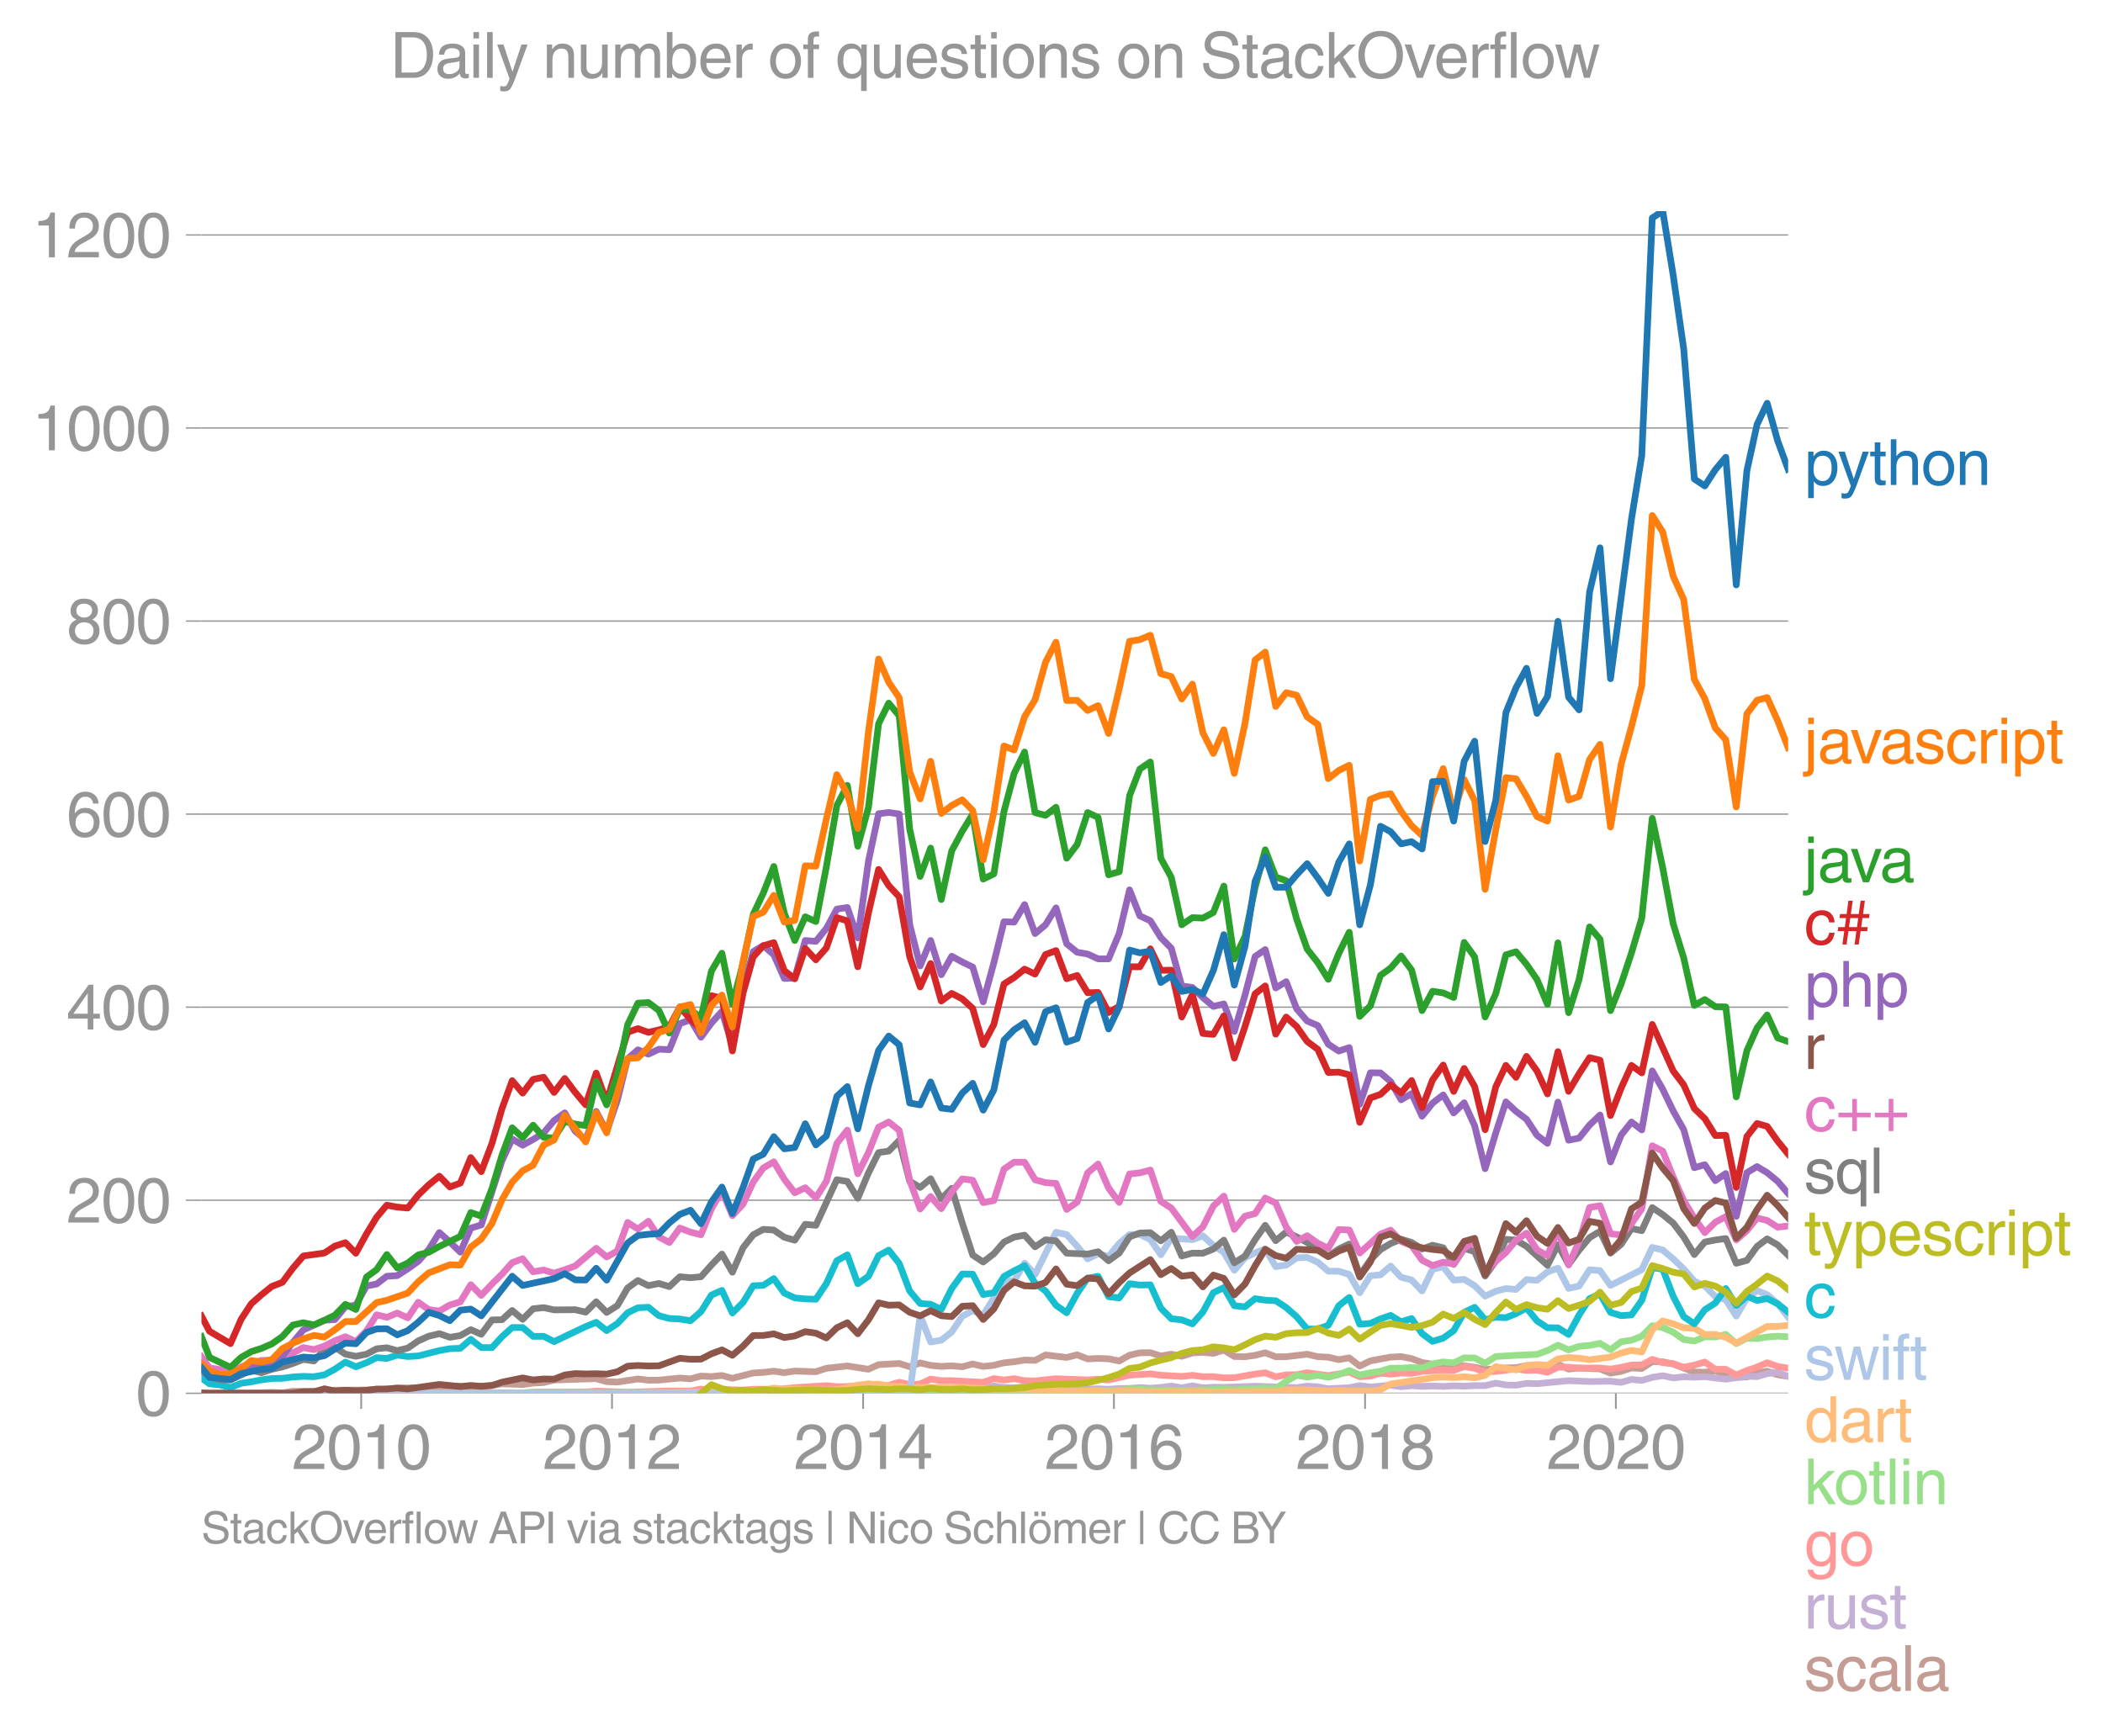 <svg height="520.945" viewBox="0 0 473.327 390.709" width="631.103" xmlns="http://www.w3.org/2000/svg" xmlns:xlink="http://www.w3.org/1999/xlink"><defs><style>*{stroke-linecap:butt;stroke-linejoin:round}</style></defs><g id="figure_1"><path d="M0 390.709h473.327V0H0z" style="fill:none" id="patch_1"/><g id="axes_1"><path d="M45.341 313.628h357.12V47.516H45.341z" style="fill:none" id="patch_2"/><path clip-path="url(#pf9038e6614)" d="m45.341 313.574 13.492-.065 2.36-.076 2.358.111 2.358-.372 2.359.043 2.397-.091 2.358.048 2.36-.245 7.112-.035 2.281-.156 2.28.086 2.36-.374 4.717-.073 2.358-.043 2.397.105 2.358-.438 4.717.101 2.358-.049 2.398-.182 2.28-.36 4.64.156 2.358-.329 2.359-.12 2.358-.567 9.472-.316 2.359.68 2.397.099 4.638-.708 2.36.291 2.358-.025 4.717-.47 2.397.19 2.358-.637 2.36.118 2.357-.248 2.358.634 4.678-1.2 2.28-.118 2.36-.286 2.358.342 2.358-.364 4.756.154 2.358-.777 4.717-.529 4.755.745 2.281-1.037 4.64-.265 2.358.728 2.359-.852 2.358.557 2.397.231 2.358-.136 2.36.22 2.357-.633 2.359.563 2.397-.266 2.28-.558 2.28-.24 2.36-.382 2.358.08 2.359-1.225 4.755.566 2.359-.594 2.36.923 2.356-.112 2.359.084 2.397.484 2.32-1.303 2.318-.533 2.36-.029 2.358.743 2.358-.395 2.359.459 2.397-.75 2.358-.144 2.36.235 2.357-.727 2.358 1.442 2.397.056 2.281-.33 2.28-.575 2.36.906 2.358-.015 4.717-.561 2.397.56 2.358.11 2.36.55 2.357-.398 2.358 1.834 2.398-1.156 4.56-.848 2.36-.12 2.358.456 2.359.877 2.358.378 2.397.575 4.719-.204 2.356.323 2.359.483 2.397-.077 2.28-.265 2.28-.036 2.36-.481 2.359.032 2.358.214 2.358-.55 2.397 1.093 2.359-.232 4.716.196 2.359.947 2.397-.4 2.32-.773 2.318.122 2.36-1.533 2.358.033 2.358.496 4.756 1.81 2.358.044 2.36-.352 2.357.946 2.358.554 2.397-.091 2.281-.93 2.28-.353 2.36.769 2.358.394h0" style="fill:none;stroke:#c49c94;stroke-linecap:square;stroke-width:1.5" id="line2d_1"/><g id="matplotlib.axis_1"><g id="xtick_1"><g id="line2d_2"><defs><path d="M0 0v3.5" id="m72b435e4c4" style="stroke:#969696;stroke-width:.4"/></defs><use style="fill:#969696;stroke:#969696;stroke-width:.4" x="81.297" xlink:href="#m72b435e4c4" y="313.628"/></g><g style="fill:#969696" transform="matrix(.14 0 0 -.14 65.726 330.678)" id="text_1"><defs><path d="M281 2888q0 793 409 1202 410 410 1148 410 618 0 1012-375t394-969q0-462-227-780-226-317-667-557l-775-425q-684-375-775-863h2444V0H166q25 634 275 1056t781 728l806 469q322 185 469 383t147 545q0 344-241 578-240 235-650 235-453 0-678-299-225-298-231-807H281z" id="HelveticaWorld-Regular-32" transform="scale(.016)"/><path d="M2719 2188q0 903-239 1354-239 452-702 452-453 0-697-452-243-451-243-1354 0-875 240-1340 241-464 700-464 463 0 702 448 239 449 239 1356zm603 0q0-1107-400-1709-400-601-1144-601-772 0-1156 623-384 624-384 1687 0 1090 393 1701 394 611 1147 611 744 0 1144-608t400-1704z" id="HelveticaWorld-Regular-30" transform="scale(.016)"/><path d="M2297 0h-600v3194H647v447q550 18 818 176 269 158 391 683h441V0z" id="HelveticaWorld-Regular-31" transform="scale(.016)"/></defs><use xlink:href="#HelveticaWorld-Regular-32"/><use x="55.615" xlink:href="#HelveticaWorld-Regular-30"/><use x="111.23" xlink:href="#HelveticaWorld-Regular-31"/><use x="166.846" xlink:href="#HelveticaWorld-Regular-30"/></g></g><g id="xtick_2"><use style="fill:#969696;stroke:#969696;stroke-width:.4" x="137.743" xlink:href="#m72b435e4c4" y="313.628" id="line2d_3"/><g style="fill:#969696" transform="matrix(.14 0 0 -.14 122.173 330.678)" id="text_2"><use xlink:href="#HelveticaWorld-Regular-32"/><use x="55.615" xlink:href="#HelveticaWorld-Regular-30"/><use x="111.23" xlink:href="#HelveticaWorld-Regular-31"/><use x="166.846" xlink:href="#HelveticaWorld-Regular-32"/></g></g><g id="xtick_3"><use style="fill:#969696;stroke:#969696;stroke-width:.4" x="194.267" xlink:href="#m72b435e4c4" y="313.628" id="line2d_4"/><g style="fill:#969696" transform="matrix(.14 0 0 -.14 178.696 330.678)" id="text_3"><defs><path d="M678 1581h1447v2041h-12L678 1581zm2010-487V0h-563v1094H159v550l2063 2856h466V1581h659v-487h-659z" id="HelveticaWorld-Regular-34" transform="scale(.016)"/></defs><use xlink:href="#HelveticaWorld-Regular-32"/><use x="55.615" xlink:href="#HelveticaWorld-Regular-30"/><use x="111.23" xlink:href="#HelveticaWorld-Regular-31"/><use x="166.846" xlink:href="#HelveticaWorld-Regular-34"/></g></g><g id="xtick_4"><use style="fill:#969696;stroke:#969696;stroke-width:.4" x="250.713" xlink:href="#m72b435e4c4" y="313.628" id="line2d_5"/><g style="fill:#969696" transform="matrix(.14 0 0 -.14 235.143 330.678)" id="text_4"><defs><path d="M903 1381q0-440 262-719 263-278 685-278 403 0 642 284 239 285 239 748 0 403-236 675t-670 272q-422 0-672-266t-250-716zm1766 1922q-63 344-255 517-192 174-520 174-519 0-791-507-272-506-278-1159l13-12q359 553 1068 553 566 0 988-375t422-1053q0-672-400-1118-400-445-1078-445-782 0-1188 556-406 557-406 1660 0 1062 415 1734 416 672 1247 672 538 0 910-321 372-320 403-876h-550z" id="HelveticaWorld-Regular-36" transform="scale(.016)"/></defs><use xlink:href="#HelveticaWorld-Regular-32"/><use x="55.615" xlink:href="#HelveticaWorld-Regular-30"/><use x="111.23" xlink:href="#HelveticaWorld-Regular-31"/><use x="166.846" xlink:href="#HelveticaWorld-Regular-36"/></g></g><g id="xtick_5"><use style="fill:#969696;stroke:#969696;stroke-width:.4" x="307.237" xlink:href="#m72b435e4c4" y="313.628" id="line2d_6"/><g style="fill:#969696" transform="matrix(.14 0 0 -.14 291.666 330.678)" id="text_5"><defs><path d="M1766 2597q347 0 573 198 227 199 227 527 0 294-218 483-217 189-620 189-359 0-555-199-195-198-195-504 0-328 244-511t544-183zm6-484q-434 0-681-241t-247-591q0-403 250-650t712-247q410 0 655 247t245 657q0 350-245 587-245 238-689 238zm1378 1228q0-678-578-947 397-178 567-471 170-292 170-623 0-641-413-1032-412-390-1112-390-612 0-1076 336T244 1306q0 763 762 1082-609 243-609 875 0 531 361 884t1001 353q641 0 1016-333t375-826z" id="HelveticaWorld-Regular-38" transform="scale(.016)"/></defs><use xlink:href="#HelveticaWorld-Regular-32"/><use x="55.615" xlink:href="#HelveticaWorld-Regular-30"/><use x="111.23" xlink:href="#HelveticaWorld-Regular-31"/><use x="166.846" xlink:href="#HelveticaWorld-Regular-38"/></g></g><g id="xtick_6"><use style="fill:#969696;stroke:#969696;stroke-width:.4" x="363.683" xlink:href="#m72b435e4c4" y="313.628" id="line2d_7"/><g style="fill:#969696" transform="matrix(.14 0 0 -.14 348.113 330.678)" id="text_6"><use xlink:href="#HelveticaWorld-Regular-32"/><use x="55.615" xlink:href="#HelveticaWorld-Regular-30"/><use x="111.23" xlink:href="#HelveticaWorld-Regular-32"/><use x="166.846" xlink:href="#HelveticaWorld-Regular-30"/></g></g></g><g id="matplotlib.axis_2"><g id="ytick_1"><path clip-path="url(#pf9038e6614)" d="M45.341 313.628h357.12" style="fill:none;stroke:#969696;stroke-linecap:square;stroke-width:.3" id="line2d_8"/><g id="line2d_9"><defs><path d="M0 0h-3.5" id="m6b0ed8ba87" style="stroke:#969696;stroke-width:.3"/></defs><use style="fill:#969696;stroke:#969696;stroke-width:.3" x="45.341" xlink:href="#m6b0ed8ba87" y="313.628"/></g><use xlink:href="#HelveticaWorld-Regular-30" style="fill:#969696" transform="matrix(.14 0 0 -.14 30.556 318.653)" id="text_7"/></g><g id="ytick_2"><path clip-path="url(#pf9038e6614)" d="M45.341 270.172h357.12" style="fill:none;stroke:#969696;stroke-linecap:square;stroke-width:.3" id="line2d_10"/><use style="fill:#969696;stroke:#969696;stroke-width:.3" x="45.341" xlink:href="#m6b0ed8ba87" y="270.172" id="line2d_11"/><g style="fill:#969696" transform="matrix(.14 0 0 -.14 14.985 275.197)" id="text_8"><use xlink:href="#HelveticaWorld-Regular-32"/><use x="55.615" xlink:href="#HelveticaWorld-Regular-30"/><use x="111.23" xlink:href="#HelveticaWorld-Regular-30"/></g></g><g id="ytick_3"><path clip-path="url(#pf9038e6614)" d="M45.341 226.716h357.12" style="fill:none;stroke:#969696;stroke-linecap:square;stroke-width:.3" id="line2d_12"/><use style="fill:#969696;stroke:#969696;stroke-width:.3" x="45.341" xlink:href="#m6b0ed8ba87" y="226.716" id="line2d_13"/><g style="fill:#969696" transform="matrix(.14 0 0 -.14 14.985 231.74)" id="text_9"><use xlink:href="#HelveticaWorld-Regular-34"/><use x="55.615" xlink:href="#HelveticaWorld-Regular-30"/><use x="111.23" xlink:href="#HelveticaWorld-Regular-30"/></g></g><g id="ytick_4"><path clip-path="url(#pf9038e6614)" d="M45.341 183.26h357.12" style="fill:none;stroke:#969696;stroke-linecap:square;stroke-width:.3" id="line2d_14"/><use style="fill:#969696;stroke:#969696;stroke-width:.3" x="45.341" xlink:href="#m6b0ed8ba87" y="183.26" id="line2d_15"/><g style="fill:#969696" transform="matrix(.14 0 0 -.14 14.985 188.285)" id="text_10"><use xlink:href="#HelveticaWorld-Regular-36"/><use x="55.615" xlink:href="#HelveticaWorld-Regular-30"/><use x="111.23" xlink:href="#HelveticaWorld-Regular-30"/></g></g><g id="ytick_5"><path clip-path="url(#pf9038e6614)" d="M45.341 139.804h357.12" style="fill:none;stroke:#969696;stroke-linecap:square;stroke-width:.3" id="line2d_16"/><use style="fill:#969696;stroke:#969696;stroke-width:.3" x="45.341" xlink:href="#m6b0ed8ba87" y="139.804" id="line2d_17"/><g style="fill:#969696" transform="matrix(.14 0 0 -.14 14.985 144.829)" id="text_11"><use xlink:href="#HelveticaWorld-Regular-38"/><use x="55.615" xlink:href="#HelveticaWorld-Regular-30"/><use x="111.23" xlink:href="#HelveticaWorld-Regular-30"/></g></g><g id="ytick_6"><path clip-path="url(#pf9038e6614)" d="M45.341 96.348h357.12" style="fill:none;stroke:#969696;stroke-linecap:square;stroke-width:.3" id="line2d_18"/><use style="fill:#969696;stroke:#969696;stroke-width:.3" x="45.341" xlink:href="#m6b0ed8ba87" y="96.348" id="line2d_19"/><g style="fill:#969696" transform="matrix(.14 0 0 -.14 7.2 101.373)" id="text_12"><use xlink:href="#HelveticaWorld-Regular-31"/><use x="55.615" xlink:href="#HelveticaWorld-Regular-30"/><use x="111.23" xlink:href="#HelveticaWorld-Regular-30"/><use x="166.846" xlink:href="#HelveticaWorld-Regular-30"/></g></g><g id="ytick_7"><path clip-path="url(#pf9038e6614)" d="M45.341 52.892h357.12" style="fill:none;stroke:#969696;stroke-linecap:square;stroke-width:.3" id="line2d_20"/><use style="fill:#969696;stroke:#969696;stroke-width:.3" x="45.341" xlink:href="#m6b0ed8ba87" y="52.892" id="line2d_21"/><g style="fill:#969696" transform="matrix(.14 0 0 -.14 7.2 57.917)" id="text_13"><use xlink:href="#HelveticaWorld-Regular-31"/><use x="55.615" xlink:href="#HelveticaWorld-Regular-32"/><use x="111.23" xlink:href="#HelveticaWorld-Regular-30"/><use x="166.846" xlink:href="#HelveticaWorld-Regular-30"/></g></g></g><path clip-path="url(#pf9038e6614)" d="M94.133 313.628h35.337l44.693-.087 2.358-.06 4.717.063 11.83-.007 2.397-.19 4.56.078 4.72-.112 2.358-.047 4.755-.549 2.358.238 2.36-.574 2.357.11 2.359-.047 2.397-.449 2.28.306 2.28.108 4.718-.54 2.359.05 4.755.399 4.719.378 2.356-.067 2.359.088 2.397-.154 2.32-.036 2.318-.188 2.36.152 2.358-.173 2.358-.312 2.359.396 2.397-.449 2.358.451 2.36-.143 2.357.035 7.036-.25 9.357.308 2.358-.33 2.397.153 2.358.43 4.717-.232 2.358-.471 2.398.315 4.56-.413 2.36.352 2.358-.233 2.359.146 2.358-.076 2.397.091 2.359-.138 2.36.09 2.356-.134 2.359.007 2.397-.568 2.28.415 2.28.055 2.36-.423 2.359.086 7.113-.686 4.719.203 4.715-.077 2.397.266 2.32-.67 2.318.236 2.36-.705 2.358-.368 2.358.498 2.359-.246 2.397.092 2.358-.113 4.717.564 4.755-.69 2.281.108 2.28-.682 2.36-.278 2.358.887h0" style="fill:none;stroke:#c5b0d5;stroke-linecap:square;stroke-width:1.5" id="line2d_22"/><path clip-path="url(#pf9038e6614)" d="m75.383 313.628 2.357-.478 2.358.401 6.958.021 21.265-.07 9.318.076 2.358-.21 11.833-.02 2.356-.198 7.075.246 9.395-.29 4.756.018 2.358-.445 2.36.234 4.715-.077 2.397.084 2.281-.2 4.64-.004 2.358-.097 2.358-.265 7.114-.442 2.36.23 2.357-.035 2.358-.16 2.397-.442 2.281.525 2.28-.19 2.36-.689 2.358.515 2.359-.124 2.358-1.096 2.397.344h2.358l7.076.378 2.397-.841 2.28.321 2.28-.307 2.36.455 2.358.057 4.717-.505 4.756.188 2.36.085 2.356-.158 2.359.18 4.717-1.083 4.678-.3 2.358.296 4.717.294 2.397-.259 2.358.307 2.36-.006 2.357.267 2.358-.028 4.678-.825 2.28-.29 2.36.904 2.358-.434 2.359-.037 2.358-.44 4.755.65 4.717-.79 2.358 1.03 2.398-.119 2.28-.691 2.28.243 2.36-.26 2.358.077 2.359-.446 4.755-.31 2.359.115 2.36-.886 2.356.4 2.359.84 2.397-.154 4.56-.568 2.36.346 2.359-.051 2.358.471 2.358-1.137 2.397-.014 2.359.21 4.716-.022 2.359.253 2.397-.406 2.32-.515 2.318-.039 2.36-1.242 2.358.765 2.358.199 2.359.818 2.397-.484 2.358-.682 2.36 1.628 2.357.002 2.358 1.281 2.397-1.016 2.281-.767 2.28-.979 2.36.836 2.358.384h0" style="fill:none;stroke:#ff9896;stroke-linecap:square;stroke-width:1.5" id="line2d_23"/><g style="fill:#1f77b4" transform="matrix(.14 0 0 -.14 406.032 109.17)" id="text_14"><defs><path d="M959 1516q0-538 262-832 263-293 654-293 428 0 665 348 238 349 238 945 0 654-228 954t-687 300q-447 0-676-352-228-352-228-1070zM422 3347h531v-472h13q359 569 1000 569 647 0 1020-471 373-470 373-1201 0-819-381-1344T1888-97q-582 0-891 450h-13v-1678H422v4672z" id="HelveticaWorld-Regular-70" transform="scale(.016)"/><path d="M2497 3347h612L1913 63q-32-88-63-166-272-725-469-995-197-271-637-271-231 0-378 50v513q159-57 350-57 206 0 301 130 96 130 283 636L56 3347h635l897-2725h12l897 2725z" id="HelveticaWorld-Regular-79" transform="scale(.016)"/><path d="M1100 2881V703q0-128 70-195 71-67 252-67h216V0q-307-44-422-44-353 0-516 169-162 169-162 547v2209H84v466h454v934h562v-934h538v-466h-538z" id="HelveticaWorld-Regular-74" transform="scale(.016)"/><path d="M3150 0h-566v2188q0 403-156 576-156 174-509 174-435 0-685-282-250-281-250-831V0H422v4594h562V2900h13q384 544 981 544 550 0 861-288 311-287 311-878V0z" id="HelveticaWorld-Regular-68" transform="scale(.016)"/><path d="M813 1678q0-559 253-920t718-361q482 0 732 378t250 903q0 531-250 901-250 371-732 371-446 0-709-349-262-348-262-923zm-575 0q0 747 415 1256 416 510 1131 510 732 0 1144-516 413-515 413-1250 0-737-410-1256Q2522-97 1784-97q-709 0-1128 503-418 503-418 1272z" id="HelveticaWorld-Regular-6f" transform="scale(.016)"/><path d="M3150 0h-566v2059q0 475-166 677-165 202-549 202-378 0-632-288-253-287-253-825V0H422v3347h531v-472h13q397 569 1012 569 569 0 870-302 302-301 302-864V0z" id="HelveticaWorld-Regular-6e" transform="scale(.016)"/></defs><use xlink:href="#HelveticaWorld-Regular-70"/><use x="54.494" xlink:href="#HelveticaWorld-Regular-79"/><use x="105.104" xlink:href="#HelveticaWorld-Regular-74"/><use x="132.789" xlink:href="#HelveticaWorld-Regular-68"/><use x="187.965" xlink:href="#HelveticaWorld-Regular-6f"/><use x="243.873" xlink:href="#HelveticaWorld-Regular-6e"/></g><g style="fill:#ff7f0e" transform="matrix(.14 0 0 -.14 406.032 171.837)" id="text_15"><defs><path d="M984 3956H422v638h562v-638zm0-4450q0-478-227-664-226-186-629-186-115 0-237 19v487H38q237 0 310 71 74 70 74 339v3775h562V-494z" id="HelveticaWorld-Regular-6a" transform="scale(.016)"/><path d="M2456 1709q-62-65-245-106-183-40-683-106-369-44-542-182-173-137-173-362 0-275 146-428 147-153 469-153 403 0 715 229 313 230 313 558v550zM397 2328q19 566 367 841 349 275 1014 275 531 0 890-241 360-240 360-694V581q0-197 178-197 72 0 185 25V0q-153-63-319-63-288 0-429 123-140 124-146 387Q2016-97 1288-97q-475 0-763 269-287 269-287 700 0 441 250 712 250 272 728 329l993 121q269 41 269 397 0 263-195 403-195 141-592 141-353 0-543-156-189-156-226-491H397z" id="HelveticaWorld-Regular-61" transform="scale(.016)"/><path d="M2522 3347h616L1863 0h-604L38 3347h653l872-2725h12l947 2725z" id="HelveticaWorld-Regular-76" transform="scale(.016)"/><path d="M2309 2394q-12 300-214 431-201 131-579 131-275 0-471-122-195-121-195-350 0-181 115-267 116-86 501-183l556-140q506-128 723-327 218-198 218-554 0-494-361-802T1638-97Q934-97 573 195q-360 293-367 880h544q13-347 230-516 217-168 651-168 353 0 561 140 208 141 208 391 0 178-135 284-134 107-531 197l-653 160q-397 100-586 298t-189 514q0 494 353 781 354 288 922 288 607 0 930-296 323-295 342-754h-544z" id="HelveticaWorld-Regular-73" transform="scale(.016)"/><path d="M2534 2222q-121 716-793 716-416 0-669-333t-253-927q0-647 234-967 235-320 681-320 300 0 519 220t281 573h544q-84-621-439-951T1722-97q-659 0-1081 451-422 452-422 1227 0 850 422 1356 422 507 1184 507 556 0 886-333t367-889h-544z" id="HelveticaWorld-Regular-63" transform="scale(.016)"/><path d="M984 0H422v3347h531v-556h13q365 653 940 653 91 0 147-19v-584h-209q-378 0-619-257-241-256-241-637V0z" id="HelveticaWorld-Regular-72" transform="scale(.016)"/><path d="M422 3956v638h562v-638H422zM984 0H422v3347h562V0z" id="HelveticaWorld-Regular-69" transform="scale(.016)"/></defs><use xlink:href="#HelveticaWorld-Regular-6a"/><use x="22.021" xlink:href="#HelveticaWorld-Regular-61"/><use x="74.703" xlink:href="#HelveticaWorld-Regular-76"/><use x="121.938" xlink:href="#HelveticaWorld-Regular-61"/><use x="176.869" xlink:href="#HelveticaWorld-Regular-73"/><use x="226.869" xlink:href="#HelveticaWorld-Regular-63"/><use x="278.139" xlink:href="#HelveticaWorld-Regular-72"/><use x="310.707" xlink:href="#HelveticaWorld-Regular-69"/><use x="332.729" xlink:href="#HelveticaWorld-Regular-70"/><use x="389.223" xlink:href="#HelveticaWorld-Regular-74"/></g><g style="fill:#2ca02c" transform="matrix(.14 0 0 -.14 406.032 198.59)" id="text_16"><use xlink:href="#HelveticaWorld-Regular-6a"/><use x="22.021" xlink:href="#HelveticaWorld-Regular-61"/><use x="74.703" xlink:href="#HelveticaWorld-Regular-76"/><use x="121.938" xlink:href="#HelveticaWorld-Regular-61"/></g><g style="fill:#d62728" transform="matrix(.14 0 0 -.14 406.032 212.61)" id="text_17"><defs><path d="m1447 2656-128-909h800l122 909h-794zM2297 0h-422l184 1344h-800L1075 0H653l185 1344H178l60 403h659l122 909H359l57 403h659l184 1344h432l-188-1344h794l187 1344h429l-188-1344h659l-56-403h-659l-128-909h659l-56-403h-660L2297 0z" id="HelveticaWorld-Regular-23" transform="scale(.016)"/></defs><use xlink:href="#HelveticaWorld-Regular-63"/><use x="51.27" xlink:href="#HelveticaWorld-Regular-23"/></g><g style="fill:#9467bd" transform="matrix(.14 0 0 -.14 406.032 226.61)" id="text_18"><use xlink:href="#HelveticaWorld-Regular-70"/><use x="56.494" xlink:href="#HelveticaWorld-Regular-68"/><use x="111.67" xlink:href="#HelveticaWorld-Regular-70"/></g><use xlink:href="#HelveticaWorld-Regular-72" style="fill:#8c564b" transform="matrix(.14 0 0 -.14 406.032 240.61)" id="text_19"/><g style="fill:#e377c2" transform="matrix(.14 0 0 -.14 406.032 254.61)" id="text_20"><defs><path d="M1644 3231h469V1850h1381v-469H2113V0h-469v1381H256v469h1388v1381z" id="HelveticaWorld-Regular-2b" transform="scale(.016)"/></defs><use xlink:href="#HelveticaWorld-Regular-63"/><use x="51.27" xlink:href="#HelveticaWorld-Regular-2b"/><use x="109.863" xlink:href="#HelveticaWorld-Regular-2b"/></g><g style="fill:#7f7f7f" transform="matrix(.14 0 0 -.14 406.032 268.61)" id="text_21"><defs><path d="M2656 1516q0 712-224 1067-223 355-679 355-440 0-678-288-237-287-237-966 0-603 240-948 241-345 663-345 372 0 643 281 272 281 272 844zm538-2841h-563V353h-12Q2297-97 1728-97q-703 0-1088 522-384 522-384 1347 0 731 378 1201 379 471 1016 471 634 0 1000-569h13v472h531v-4672z" id="HelveticaWorld-Regular-71" transform="scale(.016)"/><path d="M984 0H422v4594h562V0z" id="HelveticaWorld-Regular-6c" transform="scale(.016)"/></defs><use xlink:href="#HelveticaWorld-Regular-73"/><use x="49" xlink:href="#HelveticaWorld-Regular-71"/><use x="105.494" xlink:href="#HelveticaWorld-Regular-6c"/></g><g style="fill:#bcbd22" transform="matrix(.14 0 0 -.14 406.032 282.562)" id="text_22"><defs><path d="M2719 1941q-44 543-288 770-243 227-647 227-409 0-661-288-251-287-267-709h1863zm537-891q-93-519-509-859-366-288-963-294-703 6-1116 461-412 455-412 1223 0 882 425 1372 425 491 1182 491 678 0 1059-507 381-506 381-1446H856q0-525 244-813 244-287 731-287 344 0 591 207 247 208 272 452h562z" id="HelveticaWorld-Regular-65" transform="scale(.016)"/></defs><use xlink:href="#HelveticaWorld-Regular-74"/><use x="27.686" xlink:href="#HelveticaWorld-Regular-79"/><use x="77.295" xlink:href="#HelveticaWorld-Regular-70"/><use x="133.789" xlink:href="#HelveticaWorld-Regular-65"/><use x="189.209" xlink:href="#HelveticaWorld-Regular-73"/><use x="239.209" xlink:href="#HelveticaWorld-Regular-63"/><use x="290.479" xlink:href="#HelveticaWorld-Regular-72"/><use x="323.047" xlink:href="#HelveticaWorld-Regular-69"/><use x="345.068" xlink:href="#HelveticaWorld-Regular-70"/><use x="401.563" xlink:href="#HelveticaWorld-Regular-74"/></g><use xlink:href="#HelveticaWorld-Regular-63" style="fill:#17becf" transform="matrix(.14 0 0 -.14 406.032 296.61)" id="text_23"/><g style="fill:#aec7e8" transform="matrix(.14 0 0 -.14 406.032 310.61)" id="text_24"><defs><path d="M1638 0h-575L97 3347h606l641-2631h12l647 2631h635l653-2631h12l678 2631h557L3572 0h-591l-678 2591h-12L1638 0z" id="HelveticaWorld-Regular-77" transform="scale(.016)"/><path d="M1100 2881V0H538v2881H78v466h460v575q0 378 229 557 230 180 642 180 141 0 254-12v-506q-100 12-229 12-187 0-261-92-73-92-73-298v-416h563v-466h-563z" id="HelveticaWorld-Regular-66" transform="scale(.016)"/></defs><use xlink:href="#HelveticaWorld-Regular-73"/><use x="48" xlink:href="#HelveticaWorld-Regular-77"/><use x="120.412" xlink:href="#HelveticaWorld-Regular-69"/><use x="142.434" xlink:href="#HelveticaWorld-Regular-66"/><use x="170.119" xlink:href="#HelveticaWorld-Regular-74"/></g><g style="fill:#ffbb78" transform="matrix(.14 0 0 -.14 406.032 324.61)" id="text_25"><defs><path d="M838 1684q0-621 246-957 247-336 657-336 390 0 652 287 263 288 263 838 0 706-224 1064-223 358-679 358-434 0-675-285-240-284-240-969zM3225 0h-531v459h-13Q2363-97 1716-97q-697 0-1079 531-381 532-381 1338 0 744 378 1208 379 464 1016 464 628 0 1000-569l13 38v1681h562V0z" id="HelveticaWorld-Regular-64" transform="scale(.016)"/></defs><use xlink:href="#HelveticaWorld-Regular-64"/><use x="56.982" xlink:href="#HelveticaWorld-Regular-61"/><use x="111.914" xlink:href="#HelveticaWorld-Regular-72"/><use x="145.982" xlink:href="#HelveticaWorld-Regular-74"/></g><g style="fill:#98df8a" transform="matrix(.14 0 0 -.14 406.032 338.61)" id="text_26"><defs><path d="M3200 0h-722L1434 1691l-468-422V0H422v4594h544V1931l1440 1416h716L1844 2100 3200 0z" id="HelveticaWorld-Regular-6b" transform="scale(.016)"/></defs><use xlink:href="#HelveticaWorld-Regular-6b"/><use x="47.625" xlink:href="#HelveticaWorld-Regular-6f"/><use x="103.533" xlink:href="#HelveticaWorld-Regular-74"/><use x="131.219" xlink:href="#HelveticaWorld-Regular-6c"/><use x="153.24" xlink:href="#HelveticaWorld-Regular-69"/><use x="175.262" xlink:href="#HelveticaWorld-Regular-6e"/></g><g style="fill:#ff9896" transform="matrix(.14 0 0 -.14 406.032 352.426)" id="text_27"><defs><path d="M831 1684q0-615 244-954t659-339q404 0 660 293 256 294 256 832 0 706-224 1064-223 358-679 358-459 0-688-305-228-305-228-949zM3188 191q0-807-388-1203-387-397-1169-397-562 0-895 259T353-409h563q43-244 226-388t530-144q472 0 712 254 241 253 241 821v238h-12Q2297-97 1722-97q-716 0-1094 528T250 1772q0 744 381 1208 382 464 1013 464 634 0 1000-569h12v472h532V191z" id="HelveticaWorld-Regular-67" transform="scale(.016)"/></defs><use xlink:href="#HelveticaWorld-Regular-67"/><use x="55.908" xlink:href="#HelveticaWorld-Regular-6f"/></g><g style="fill:#c5b0d5" transform="matrix(.14 0 0 -.14 406.032 366.61)" id="text_28"><defs><path d="M391 3347h562V1125q0-369 167-552 168-182 480-182 434 0 678 307 244 308 244 805v1844h562V0h-531v488l-12 12Q2222-97 1478-97q-481 0-784 262-303 263-303 776v2406z" id="HelveticaWorld-Regular-75" transform="scale(.016)"/></defs><use xlink:href="#HelveticaWorld-Regular-72"/><use x="32.568" xlink:href="#HelveticaWorld-Regular-75"/><use x="87.354" xlink:href="#HelveticaWorld-Regular-73"/><use x="137.354" xlink:href="#HelveticaWorld-Regular-74"/></g><g style="fill:#c49c94" transform="matrix(.14 0 0 -.14 406.032 380.61)" id="text_29"><use xlink:href="#HelveticaWorld-Regular-73"/><use x="50" xlink:href="#HelveticaWorld-Regular-63"/><use x="101.27" xlink:href="#HelveticaWorld-Regular-61"/><use x="156.201" xlink:href="#HelveticaWorld-Regular-6c"/><use x="178.223" xlink:href="#HelveticaWorld-Regular-61"/></g><g style="fill:#969696" transform="matrix(.097 0 0 -.097 45.341 347.399)" id="text_30"><defs><path d="M3225 3250q-19 438-327 686-307 248-810 248-507 0-779-208-271-207-271-598 0-209 118-359 119-150 425-222l1313-300q531-116 787-440 257-323 257-788 0-681-500-1036T2138-122q-610 0-962 156-351 157-623 497-272 341-272 953h582q0-512 340-794 341-281 928-281 569 0 886 202t317 573q0 338-189 505t-739 295l-990 232q-494 112-738 392t-244 689q0 619 417 1019 418 400 1165 400 843 0 1301-352 458-351 492-1114h-584z" id="HelveticaWorld-Regular-53" transform="scale(.016)"/><path d="M4091 2297q0 806-427 1337-426 532-1173 532-738 0-1169-532-431-531-431-1337 0-831 437-1350 438-519 1163-519 709 0 1154 506 446 507 446 1363zm637 0q0-1028-594-1724-593-695-1643-695-1057 0-1649 695-592 696-592 1724 0 1031 592 1725t1649 694q1081 0 1659-707 578-706 578-1712z" id="HelveticaWorld-Regular-4f" transform="scale(.016)"/><path d="m2816 1888-678 2021h-13l-737-2021h1428zm-1619-550L716 0H78l1728 4594h703L4172 0h-678l-453 1338H1197z" id="HelveticaWorld-Regular-41" transform="scale(.016)"/><path d="M1141 2472h1234q466 0 700 204 234 205 234 621 0 372-225 569t-684 197H1141V2472zm0-2472H519v4594h2065q616 0 991-358t375-933q0-597-363-980-362-382-1003-382H1141V0z" id="HelveticaWorld-Regular-50" transform="scale(.016)"/><path d="M1141 0H519v4594h622V0z" id="HelveticaWorld-Regular-49" transform="scale(.016)"/><path d="M603 4716h466V-122H603v4838z" id="HelveticaWorld-Regular-7c" transform="scale(.016)"/><path d="M3559 4594h600V0h-690L1125 3713h-12V0H519v4594h728L3547 884h12v3710z" id="HelveticaWorld-Regular-4e" transform="scale(.016)"/><path d="M813 1678q0-559 253-920t718-361q482 0 732 378t250 903q0 531-250 901-250 371-732 371-446 0-709-349-262-348-262-923zm-575 0q0 747 415 1256 416 510 1131 510 732 0 1144-516 413-515 413-1250 0-737-410-1256Q2522-97 1784-97q-709 0-1128 503-418 503-418 1272zm2351 2266h-575v650h575v-650zm-1038 0H976v650h575v-650z" id="HelveticaWorld-Regular-f6" transform="scale(.016)"/><path d="M422 3347h531v-472h13q378 569 1012 569 628 0 891-544 240 294 465 419t557 125q434 0 735-285 302-284 302-843V0h-562v2163q0 390-147 582-147 193-475 193-331 0-560-269-228-269-228-628V0h-562v2316q0 290-135 456-134 166-390 166-403 0-644-300t-241-813V0H422v3347z" id="HelveticaWorld-Regular-6d" transform="scale(.016)"/><path d="M3713 3213q-104 468-434 710-329 243-854 243-678 0-1091-493-412-492-412-1329 0-969 390-1443 391-473 1132-473 487 0 838 323 352 324 474 940h603q-121-885-671-1349T2350-122q-941 0-1505 647T281 2322q0 1109 589 1751 589 643 1555 643 800 0 1297-413 497-412 591-1090h-600z" id="HelveticaWorld-Regular-43" transform="scale(.016)"/><path d="M519 4594h2015q594 0 947-322t353-834q0-310-155-565-154-254-460-395 428-162 629-431 202-269 202-691 0-593-428-975Q3194 0 2491 0H519v4594zm612-4063h1325q488 0 731 226 244 227 244 612 0 390-272 582-271 193-803 193H1131V531zm0 2119h1128q494 0 724 179 230 180 230 562 0 328-218 500-217 172-729 172H1131V2650z" id="HelveticaWorld-Regular-42" transform="scale(.016)"/><path d="M2388 0h-622v1850L31 4594h725l1319-2206 1316 2206h731L2388 1850V0z" id="HelveticaWorld-Regular-59" transform="scale(.016)"/></defs><use xlink:href="#HelveticaWorld-Regular-53"/><use x="66.211" xlink:href="#HelveticaWorld-Regular-74"/><use x="93.896" xlink:href="#HelveticaWorld-Regular-61"/><use x="148.828" xlink:href="#HelveticaWorld-Regular-63"/><use x="200.098" xlink:href="#HelveticaWorld-Regular-6b"/><use x="250.098" xlink:href="#HelveticaWorld-Regular-4f"/><use x="327.881" xlink:href="#HelveticaWorld-Regular-76"/><use x="375.49" xlink:href="#HelveticaWorld-Regular-65"/><use x="430.91" xlink:href="#HelveticaWorld-Regular-72"/><use x="464.979" xlink:href="#HelveticaWorld-Regular-66"/><use x="492.664" xlink:href="#HelveticaWorld-Regular-6c"/><use x="514.686" xlink:href="#HelveticaWorld-Regular-6f"/><use x="569.094" xlink:href="#HelveticaWorld-Regular-77"/><use x="641.506" xlink:href="#HelveticaWorld-Regular-20"/><use x="665.92" xlink:href="#HelveticaWorld-Regular-41"/><use x="732.619" xlink:href="#HelveticaWorld-Regular-50"/><use x="797.268" xlink:href="#HelveticaWorld-Regular-49"/><use x="823.049" xlink:href="#HelveticaWorld-Regular-20"/><use x="847.463" xlink:href="#HelveticaWorld-Regular-76"/><use x="897.072" xlink:href="#HelveticaWorld-Regular-69"/><use x="919.094" xlink:href="#HelveticaWorld-Regular-61"/><use x="974.025" xlink:href="#HelveticaWorld-Regular-20"/><use x="998.439" xlink:href="#HelveticaWorld-Regular-73"/><use x="1048.439" xlink:href="#HelveticaWorld-Regular-74"/><use x="1076.125" xlink:href="#HelveticaWorld-Regular-61"/><use x="1131.057" xlink:href="#HelveticaWorld-Regular-63"/><use x="1182.326" xlink:href="#HelveticaWorld-Regular-6b"/><use x="1232.326" xlink:href="#HelveticaWorld-Regular-74"/><use x="1260.012" xlink:href="#HelveticaWorld-Regular-61"/><use x="1314.943" xlink:href="#HelveticaWorld-Regular-67"/><use x="1370.852" xlink:href="#HelveticaWorld-Regular-73"/><use x="1420.852" xlink:href="#HelveticaWorld-Regular-20"/><use x="1445.266" xlink:href="#HelveticaWorld-Regular-7c"/><use x="1471.242" xlink:href="#HelveticaWorld-Regular-20"/><use x="1495.656" xlink:href="#HelveticaWorld-Regular-4e"/><use x="1568.752" xlink:href="#HelveticaWorld-Regular-69"/><use x="1590.773" xlink:href="#HelveticaWorld-Regular-63"/><use x="1642.043" xlink:href="#HelveticaWorld-Regular-6f"/><use x="1697.951" xlink:href="#HelveticaWorld-Regular-20"/><use x="1722.365" xlink:href="#HelveticaWorld-Regular-53"/><use x="1788.576" xlink:href="#HelveticaWorld-Regular-63"/><use x="1839.846" xlink:href="#HelveticaWorld-Regular-68"/><use x="1895.021" xlink:href="#HelveticaWorld-Regular-6c"/><use x="1917.043" xlink:href="#HelveticaWorld-Regular-f6"/><use x="1972.951" xlink:href="#HelveticaWorld-Regular-6d"/><use x="2055.959" xlink:href="#HelveticaWorld-Regular-65"/><use x="2111.379" xlink:href="#HelveticaWorld-Regular-72"/><use x="2143.947" xlink:href="#HelveticaWorld-Regular-20"/><use x="2168.361" xlink:href="#HelveticaWorld-Regular-7c"/><use x="2194.338" xlink:href="#HelveticaWorld-Regular-20"/><use x="2218.752" xlink:href="#HelveticaWorld-Regular-43"/><use x="2291.066" xlink:href="#HelveticaWorld-Regular-43"/><use x="2363.381" xlink:href="#HelveticaWorld-Regular-20"/><use x="2387.795" xlink:href="#HelveticaWorld-Regular-42"/><use x="2450.607" xlink:href="#HelveticaWorld-Regular-59"/></g><g style="fill:#969696" transform="matrix(.14 0 0 -.14 87.834 17.516)" id="text_31"><defs><path d="M1141 531h1203q625 0 978 480t353 1311q0 822-356 1278t-1028 463H1141V531zM519 4594h1862q903 0 1414-621 511-620 511-1610 0-1063-511-1713T2356 0H519v4594z" id="HelveticaWorld-Regular-44" transform="scale(.016)"/><path d="M2778 1684q0 672-238 963-237 291-677 291-447-7-676-349-228-342-228-989 0-659 275-934t641-275q416 0 659 342 244 342 244 951zM422 0v4594h562V2925h13q359 519 969 519 625 0 1009-464t384-1208q0-838-388-1354Q2584-97 1888-97q-613 0-922 513h-13V0H422z" id="HelveticaWorld-Regular-62" transform="scale(.016)"/></defs><use xlink:href="#HelveticaWorld-Regular-44"/><use x="72.021" xlink:href="#HelveticaWorld-Regular-61"/><use x="126.953" xlink:href="#HelveticaWorld-Regular-69"/><use x="148.975" xlink:href="#HelveticaWorld-Regular-6c"/><use x="170.996" xlink:href="#HelveticaWorld-Regular-79"/><use x="220.605" xlink:href="#HelveticaWorld-Regular-20"/><use x="245.02" xlink:href="#HelveticaWorld-Regular-6e"/><use x="300.195" xlink:href="#HelveticaWorld-Regular-75"/><use x="354.98" xlink:href="#HelveticaWorld-Regular-6d"/><use x="437.988" xlink:href="#HelveticaWorld-Regular-62"/><use x="494.482" xlink:href="#HelveticaWorld-Regular-65"/><use x="549.902" xlink:href="#HelveticaWorld-Regular-72"/><use x="582.471" xlink:href="#HelveticaWorld-Regular-20"/><use x="606.885" xlink:href="#HelveticaWorld-Regular-6f"/><use x="662.793" xlink:href="#HelveticaWorld-Regular-66"/><use x="690.479" xlink:href="#HelveticaWorld-Regular-20"/><use x="714.893" xlink:href="#HelveticaWorld-Regular-71"/><use x="771.387" xlink:href="#HelveticaWorld-Regular-75"/><use x="826.172" xlink:href="#HelveticaWorld-Regular-65"/><use x="881.592" xlink:href="#HelveticaWorld-Regular-73"/><use x="931.592" xlink:href="#HelveticaWorld-Regular-74"/><use x="959.277" xlink:href="#HelveticaWorld-Regular-69"/><use x="981.299" xlink:href="#HelveticaWorld-Regular-6f"/><use x="1037.207" xlink:href="#HelveticaWorld-Regular-6e"/><use x="1092.383" xlink:href="#HelveticaWorld-Regular-73"/><use x="1142.383" xlink:href="#HelveticaWorld-Regular-20"/><use x="1166.797" xlink:href="#HelveticaWorld-Regular-6f"/><use x="1222.705" xlink:href="#HelveticaWorld-Regular-6e"/><use x="1277.881" xlink:href="#HelveticaWorld-Regular-20"/><use x="1302.295" xlink:href="#HelveticaWorld-Regular-53"/><use x="1368.506" xlink:href="#HelveticaWorld-Regular-74"/><use x="1396.191" xlink:href="#HelveticaWorld-Regular-61"/><use x="1451.123" xlink:href="#HelveticaWorld-Regular-63"/><use x="1502.393" xlink:href="#HelveticaWorld-Regular-6b"/><use x="1552.393" xlink:href="#HelveticaWorld-Regular-4f"/><use x="1630.176" xlink:href="#HelveticaWorld-Regular-76"/><use x="1677.785" xlink:href="#HelveticaWorld-Regular-65"/><use x="1733.205" xlink:href="#HelveticaWorld-Regular-72"/><use x="1767.273" xlink:href="#HelveticaWorld-Regular-66"/><use x="1794.959" xlink:href="#HelveticaWorld-Regular-6c"/><use x="1816.98" xlink:href="#HelveticaWorld-Regular-6f"/><use x="1871.389" xlink:href="#HelveticaWorld-Regular-77"/></g><path clip-path="url(#pf9038e6614)" d="m96.49 313.628 40.055-.014 21.225.014 39.976-.015 16.47-.079 2.36-.039 4.716.042 16.392-.105 4.756.066 4.716-.456 2.359.089 2.397-.127 2.32-.335 2.318.027 2.36.186 9.472.15 2.358-.179 2.36.011 2.357-.214 2.358.235 2.397-.266 2.281.063 2.28-.322 2.36.225 2.358-1.662 2.359-1.322 2.358.383 2.397-.372 2.358.417 2.36-.6 2.357-.921 2.358.992 2.398-.484 2.28-.346 2.28-.705 2.36.007 2.358-.126 2.359.075 2.358-.895 2.397-.449 2.359.207 2.36-1.132 2.356.031 2.359 1.196 2.397-1.521 4.56-.267 4.719-.224 2.358-.85 2.358-1.21 2.397 1.058 2.359-.79 2.36-.22 2.356-.46 2.359 1.428 2.397-1.802 2.32-.336 2.318-.89 2.36-2.384 2.358.435 2.358 1.021 2.359 1.664 2.397.343 2.358-.971 2.36.06 2.357-.589 2.358 2.068 2.397-1.199 2.281.093 2.28-.387 2.36-.17 2.358.128h0" style="fill:none;stroke:#98df8a;stroke-linecap:square;stroke-width:1.5" id="line2d_24"/><path clip-path="url(#pf9038e6614)" d="m127.111 313.628 2.359-.014 2.36-.112 2.356.097 2.359.001 2.397-.028 2.32-.026 2.318.054 2.36-.146 2.358.013 2.358-.02 2.359-.057 2.397-.056 2.358.055 2.36-.328 2.357.017 2.358-.06 2.397-.098 2.281.04 2.28.037 2.36-.528 2.358.297 2.358-.13 2.359.186 2.397.042 2.358.069 2.36-.11 2.357-.455 2.358-.583 2.397-.168 2.281-.045 2.28.388 2.36.147 2.358.323 2.359-.2 2.358.053h2.397l2.358.056 2.36-.078 2.357.143 2.359.215 2.397.217 2.28-.162 2.28.148 2.36-.128 2.358.177 2.359.178 2.358-.094 2.397.246 2.359-.007 2.36-.084 2.356-.09 2.359.279 2.397-.147 2.32-.086 2.318.156 2.36.051 2.358.096 2.358-.19 2.359.134 2.397-.14 2.358.064 2.36.118 2.357-.06 2.358-.038h2.397l2.281-.025 2.28-.017 2.36.03 2.358-.367 2.359-.01 2.358.031 2.397.105 2.358.11 2.36-.124 2.357.153 2.358-.012 2.398.056 2.28-.35 2.28-1.29 2.36-.345 2.358-.356 2.359-.354 2.358-.354 2.397-.19 2.359.153 2.36-.202 2.356.238 2.359-.539 2.397-1.962 2.28.405 2.28.33 2.36-.979 2.359-.24 2.358.197 2.358-1.473 2.397-.294 2.359.144 2.36.354 2.356-.281 2.359-.322 2.397-.904 2.32-.602 2.318.356 2.36-4.989 2.358-1.985 2.358.646 2.359.89 2.397.097 2.358 1.432 2.36-.05 2.357.658 2.358 1.29 2.397-1.276 2.281-1.225 2.28-1.221 2.36-.023 2.358-.23" style="fill:none;stroke:#ffbb78;stroke-linecap:square;stroke-width:1.5" id="line2d_25"/><path clip-path="url(#pf9038e6614)" d="m51.875 313.628 39.9-.007 112.97-.063 2.358-17.392 2.358 5.925 2.397-.413 2.358-1.876 2.36-3.493 2.357-1.309 2.359 1.078 4.678-7.67 2.28-.082 2.36-3.973 2.357 2.543 4.717-9.504 2.397.532 2.359 2.605 2.36 2.848 2.356-1.138 2.359.592 2.397-2.93 2.32-2.004 2.318-.022 2.36 1.14 2.358 3.437 2.358-3.762 4.756.363 2.358-.863 2.36 2.166 2.357 1.55 2.358 4.03 2.397-2.811 2.281-1.103 2.28-.888 2.36 3.994 2.358-.356 2.359-1.628 2.358-.09 2.397 1.087 2.358 2.009 2.36.01 2.357.721 2.358 4.115 2.398-3.82 2.28-.211 2.28-1.969 2.36 2.515 2.358.611 2.359 2.482 2.358-4.893 2.397-.532 2.359 2.991 2.36-.18 2.356 1.426 2.359 2.344 2.397-1.1 2.28-.599 2.28.192 2.36-2.206 2.359.152 2.358-1.89 2.358-.843 2.397 4.549 2.359-.527 2.36-3.665 2.356.203 2.359 3.33 7.035-3.56 2.36-4.992 2.358.576 2.358 2.003 2.359 2.265 2.397 2.74 2.358 1.115 2.36 2.334 2.357.737 2.358 3.679 2.397-4.086 2.281-1.633 2.28.91 2.36 1.999 2.358 3.048h0" style="fill:none;stroke:#aec7e8;stroke-linecap:square;stroke-width:1.5" id="line2d_26"/><path clip-path="url(#pf9038e6614)" d="m45.341 310.206 1.819 1.299 2.357.247 2.358.58 2.397-.954 2.281-.326 2.28-.445 2.36-.303 2.358-.04 2.358-.3 2.359-.135 2.397.07 2.358-.414 2.36-1.282 2.357-1.586 2.358 1.047 2.397-.926 2.281-1.134 2.28.188 2.36-.754 2.358.32 2.359-.131 4.755-1.208 2.358-.422 2.36-.097 2.357-2.01 2.358 1.842 2.398.028 2.28-2.474 2.28-2.047 2.36-.015 2.358 1.999 2.359-.014 2.358 1.191 4.756-2.27 2.36-1.115 2.356-.95 2.359 1.861 2.397-1.57 2.32-2.444 2.318-1.124 2.36-.127 2.358 1.908 2.358.627 2.359.116 2.397.385 2.358-2.043 2.36-3.74 2.357-1.033 2.358 5.078 2.397-2.37 2.281-3.756 2.28-.098 2.36-1.52 2.358 3.258 2.358 1.088 2.359.23 2.397.077 2.358-3.537 2.36-5.133 2.357-1.32 2.358 6.5 2.397-1.683 2.281-4.645 2.28-1.242 2.36 2.982 2.358 6.214 2.359 2.817 2.358.182 2.397 1.143 2.358-4.693 2.36-3.262 2.357.025 2.359 4.587 2.397-.407 2.28-3.65 2.28-1.277 2.36-1.165 2.358 3.961 2.359 1.732 2.358 3.23 2.397 1.676 2.359-4.363 2.36-3.417 2.356-.415 2.359 4.578 2.397.274 2.32-3.197 2.318.309 2.36-.052 2.358 5.232 2.358 2.402 2.359.254 2.397.911 2.358-2.678 2.36-4.359 2.357-1.131 2.358 4.068 2.397.26 2.281-1.844 2.28.343 2.36.12 2.358 1.527 2.359 2.087 2.358 2.757 2.397.007 2.358-.859 2.36-4.398 2.357-1.845 2.358 6.022 2.398-.182 2.28-1.032 2.28-.783 2.36 1.443 2.358-.742 2.359 3.393 2.358 1.758 2.397-.729 2.359-1.68 2.36-4.137 2.356-1.122 2.359 2.79 2.397-.568 2.28.113 2.28-.905 2.36-1.278 2.359 2.897 2.358 1.543 2.358.034 2.397 1.486 2.359-4.374 2.36-3.686 2.356-1.058 2.359 4.149 2.397.736 2.32-.17 2.318-3.279 2.36-7.346 2.358.33 2.358 6.11 2.359 4.565 2.397 1.633 2.358-3.171 2.36-1.51 2.357-3.27 2.358 3.816 2.397-2.082 2.281.958 2.28-.425 2.36 1.165 2.358 1.87h0" style="fill:none;stroke:#17becf;stroke-linecap:square;stroke-width:1.5" id="line2d_27"/><path clip-path="url(#pf9038e6614)" d="m157.77 313.628 2.36-1.941 2.357.906 2.358.468 2.397-.106 2.281.13 2.28-.27 2.36.132 2.358.149 2.358-.149 2.359-.076 2.397.007 2.358.127 2.36.049 2.357-.078 2.358-.203 2.397-.175 2.281.107 2.28.09 2.36-.18 2.358.046 2.359.2 2.358-.361 2.397.273 2.358.022 2.36-.162 2.357.22 2.359-.066 2.397-.154 2.28-.006 2.28-.106 2.36-.16 2.358-.464 2.359-.145 2.358-.15 2.397-.055 2.359-.092 2.36-.182 2.356-.585 2.359-.585 2.397-.82 2.32-1.26 2.318-.282 2.36-.928 2.358-.642 2.358-.568 2.359-.967 2.397-.631 2.358-.169 2.36-.665 2.357.245 2.358.414 2.397-1.108 2.281-1.168 2.28-.794 2.36.266 2.358-.82 2.359-.208 2.358-.037 2.397-.933 2.358 1.042 2.36.542 2.357-1.462 2.358 2.29 2.398-1.613 2.28-1.494 2.28-.37 2.36.39 2.358.451 2.359-.414 2.358-.756 2.397-1.83 2.359.956 2.36-1.32 2.356 1.545 2.359 1.181 2.397-2.74 2.28-2.338 2.28 1.644 2.36-1.065 2.359.7 2.358.343 2.358-1.927 2.397 1.767 2.359-.752 2.36-.86 2.356-2.073 2.359 2.949 2.397-.61 2.32-2.48 2.318-.772 2.36-5.063 2.358.661 2.358.831 2.359.403 2.397 2.922 2.358-.826 2.36.616 2.357 1.34 2.358 2.522 2.397-2.65 2.281-1.632 2.28-1.837 2.36 1.083 2.358 1.938" style="fill:none;stroke:#bcbd22;stroke-linecap:square;stroke-width:1.5" id="line2d_28"/><path clip-path="url(#pf9038e6614)" d="m45.341 308.481 1.819 1.404 2.357.738 2.358.012 4.678-2.19 2.28.557 2.36-.77 2.358-.526 2.358-.777 2.359-.927 2.397.358 2.358-2.553 2.36-.538 2.357 1.545 2.358.495 2.397-.484 2.281-1.207 2.28-.237 2.36.65 2.358-.566 2.359-1.62 2.358-1.064 2.397-.568 2.358.813 2.36-.385 2.357-1.324 2.358 1.036 2.398-3.224 2.28-.06 2.28-2.078 2.36 1.986 2.358-2.378 2.359-.25 2.358.51 4.756-.04 2.36.55 2.356-2.346 2.359 2.41 2.397-1.521 2.32-3.99 2.318-1.673 2.36 1.153 2.358-.488 2.358.705 2.359-2.226 2.397.225 2.358-.215 2.36-2.659 2.357-2.448 2.358 4.081 2.397-5.502 2.281-2.912 2.28-1.237 2.36.16 2.358 1.62 2.358.669 2.359-3.578 2.397.225 4.718-10.276 2.357.397 2.358 3.795 2.397-5.706 2.281-4.584 2.28-.336 2.36-2.39 2.358 9.16 2.359 1.415 2.358-1.968 2.397 4.556 2.358-2.393 2.36 7.804 2.357 7.218 2.359 1.564 2.397-1.857 2.28-2.628 2.28-1.115 2.36-.44 2.358 2.627 2.359-1.584 2.358.245 2.397 2.769 4.719.203 2.356-.53 2.359 2.037 2.397-1.745 2.32-3.646 2.318-.854 2.36-.087 2.358 1.832 2.358-1.926 2.359 5.353 2.397-.651 2.358.027 2.36-.946 2.357-2.002 2.358 5.1 2.397-1.493 2.281-3.733 2.28-3.212 2.36 3.454 2.358-1.934 2.359 1.08 2.358 1.269 2.397 1.5 2.358 1.62 2.36-1.656 2.357-1.118 2.358 7.048 2.398-3.462 2.28-2.338 2.28-1.363 2.36-.964 2.358.711 2.359 1.49 2.358-.852 2.397.568 2.359 3.746 2.36-3.585 2.356.696 2.359 5.507 2.397-3.4 2.28-4.86 2.28.165 2.36 1.421 4.717 4.252 2.358-4.608 2.397 4.437 2.359-3.226 2.36-2.83 2.356-1.421 2.359 4.919 2.397-1.991 2.32-3.556 2.318.486 2.36-5.196 2.358 1.586 2.358 1.905 2.359 3.128 2.397 3.953 2.358-2.815 2.36-.458 2.357-.332 2.358 5.568 2.397-.645 2.281-3.143 2.28-1.708 2.36 1.355 2.358 2.325h0" style="fill:none;stroke:#7f7f7f;stroke-linecap:square;stroke-width:1.5" id="line2d_29"/><path clip-path="url(#pf9038e6614)" d="m45.341 305.385 1.819 2.545 2.357.368 2.358.894 2.397-1.542 2.281-.587 2.28-.836 2.36-.008 2.358-1.142 2.358-.531 2.359-1.2 2.397.449 2.358-.785 2.36-1.22 2.357-.887L80.098 302l2.397-2.418 2.281-3.623 2.28.574 2.36-.96 2.358 1.08 2.359-3.507 2.358 1.642 2.397.33 2.358-1.364 2.36-.704 2.357-3.859 2.358 2.408 2.398-2.558 2.28-2.24 2.28-2.562 2.36-.907 2.358 2.954 2.359-.397 2.358.698 2.397-.75 2.359-.868 4.716-3.969 2.359 1.95 2.397-1.339 2.32-6.426 2.318 1.47 2.36-1.739 2.358 3.527 2.358 1.246 2.359-3.25 2.397.917 2.358.595 2.36-5.837 2.357-4.078 2.358 5.62 2.397-2.615 2.281-4.958 2.28-3.172 2.36-1.387 2.358 3.91 2.358 3.065 2.359-1.137 2.397 2.278 2.358-3.734 2.36-8.525 2.357-2.99 2.358 9.824 2.397-4.774 2.281-5.72 2.28-1.155 2.36 1.875 2.358 11.245 2.359 6.47 2.358-2.818 2.397 2.734 2.358-3.732 2.36-2.969 2.357.31 2.359 5.024 2.397-.456 2.28-7.076 2.28-1.559 2.36.005 2.358 3.948 2.359.643 2.358.184 2.397 5.846 2.359-1.633 2.36-6.589 2.356-1.987 2.359 5.394 2.397 3.245 2.32-6.41 2.318-.242 2.36-.632 2.358 7.032 2.358 1.529 4.756 6.398 2.358-2.19 2.36-4.665 2.357-2.238 2.358 7.48 2.397-2.964 2.281-.585 2.28-3.501 2.36 1.135 2.358 5.39 2.359 3.243 2.358-1.287 2.397 1.696 2.358 1.134 2.36-4.211 2.357.09 2.358 5.195 4.679-4.259 2.279-.893 2.36 2.528 2.358.941 2.359 3.296 2.358 1.211 2.397-.77 2.359.413 2.36-3.519 2.356-1.536 2.359 6.85 2.397-2.398 2.28-1.987 2.28-2.751 2.36-1.597 2.359 3.749 2.358 1.35 2.358-5.871 2.397 7.927 2.359-5.315 2.36-7.624 2.356-.401 2.359 6.317 2.397.28 2.32-2.569 2.318-3.332 2.36-14.19 2.358 1.202 2.358 5.824 2.359 5.306 2.397 3.94 2.358 3.277 2.36-2.338 2.357-1.262 2.358 5.25 2.397-2.089 2.281-2.858 2.28.566 2.36 1.5 2.358-.26h0" style="fill:none;stroke:#e377c2;stroke-linecap:square;stroke-width:1.5" id="line2d_30"/><path clip-path="url(#pf9038e6614)" d="m45.341 313.547 1.819.081 18.75-.036 2.358-.321 2.397.028 2.358-.677 2.36.495 2.357-.17 2.358.12 2.397-.098 2.281-.287 2.28-.028 2.36-.185 2.358.185 7.114-1.01 4.718.484 2.357-.252 2.358.19 2.398-.19 2.28-.746 4.64-.95 2.358.448 2.359-.215 2.358.033 2.397-.932 2.359-.318 2.36.08 2.356-.051 2.359.1 2.397-.533 2.32-1.263 2.318-.146 2.36.11 2.358-.047 4.717-1.696 2.397.224 2.358-.023 2.36-1.21 2.357-.876 2.358 1.22 2.397-2.061 2.281-2.394 2.28-.01 2.36-.369 2.358.831 2.358-.353 2.359-.972 2.397.35 2.358 1.071 2.36-2.29 2.357-1.143 2.358 2.489 2.397-3.14 2.281-3.82 2.28.533 2.36-.074 2.358 1.665 2.359.804 2.358-1.162 2.397 1.136 2.358.193 2.36-2.317 2.357-.146 2.359 3.11 2.397-2.382 2.28-4.162 2.28-1.908 2.36.881 2.358.08 2.359-.84 2.358-3.044 2.397 3.435 2.359.333 2.36-1.686 2.356.158 2.359 3.374 2.397-2.55 2.32-2.154 4.678-3.009 2.358 3.389 2.358-1.383 2.359 1.72 2.397-.274 2.358 2.69 2.36-2.662 2.357.743 2.358 3.715 2.397-2.446 2.281-4.094 2.28-3.722 2.36 1.426 2.358.593 2.359-2.027 4.755.226 2.358 1.454 2.36-1.286 2.357-.857 2.358 6.717 2.398-3.372 2.28-5.593 2.28-.743 2.36 1.354 2.358 1.218 2.359.556 2.358.37 2.397.245 2.359 1.529 2.36-3.597 2.356-.676 2.359 8.21 2.397-5.144 2.28-6.38 2.28 1.95 2.36-2.612 2.359 3.496 2.358 1.617 2.358-3.58 2.397 3.498 2.359-.852 2.36-4.013 2.356.42 2.359 6.526 2.397-2.936 2.32-6.835 2.318-1.5 2.36-11.051 2.358 3.363 2.358 2.83 2.359 6.296 2.397 3.35 2.358-3.454 2.36-1.719 2.357.59 2.358 7.891 2.397-2.446 2.281-3.995 2.28-3.217 2.36 2.302 2.358 2.723h0" style="fill:none;stroke:#8c564b;stroke-linecap:square;stroke-width:1.5" id="line2d_31"/><path clip-path="url(#pf9038e6614)" d="m45.341 308.414 1.819.869 2.357.695 2.358.286 2.397-1.1 2.281-1.503 2.28-.376 2.36-.668 2.358-1.287 2.358-3.152 2.359-2.813 4.755-2.178 2.36-.15 2.357-2.913 2.358-.338 2.397-4.31 2.281-.447 2.28-1.74 2.36-.147 2.358-1.522 2.359-1.694 2.358-2.644 2.397-3.827 2.358 2.111 2.36 2.297 2.357-5.411 2.358-.715L113 261.233l2.279-4.84 2.36 1.394 2.358-1.29 2.359-1.476 2.358-2.792 2.397-1.717 2.359 4.132 2.36 1.91 2.356-6.372 2.359 4.48 2.397-6.975 2.32-9.365 2.318-2.01 2.36.979 2.358-1.113 2.358.106 2.359-5.86 2.397-.87 2.358 3.934 2.36-3.204 2.357-2.619 2.358 7.742 2.397-13.008 2.281-8.184 2.28-1.377 2.36 2.08 2.358 5.336 2.358-.092 2.359-8.452 2.397.182 2.358-2.913 2.36-4.341 2.357-.36 2.358 6.843 2.397-17.256 2.281-10.698 2.28-.278 2.36.342 2.358 24.855 2.359 9.352 2.358-5.742 2.397 7.717 2.358-4.155 2.36 1.288 2.357 1.139 2.359 7.833 2.397-8.797 2.28-9.234 2.28.088 2.36-3.948 2.358 6.527 2.359-1.986 2.358-3.81 2.397 8.095 2.359 1.907 2.36.399 2.356 1.086h2.359l2.397-5.761 2.32-9.771 2.318 5.86 2.36 1.09 2.358 3.788 2.358 2.411 2.359 8.481 2.397.344 2.358 2.27 2.36 1.998 2.357-.57 2.358 6.191 2.397-8.158 2.281-8.717 2.28-1.551 2.36 8.635 2.358-1.402 2.359 6.124 2.358 2.728 2.397 1.024 2.358 4.194 2.36 1.546 2.357-.779 2.358 12.778 2.398-7.107 2.28.016 2.28 1.947 2.36 4.114 2.358-1.402 2.359 5.103 2.358-2.95 2.397-1.851 2.359 4.062 2.36-2.289 2.356 5.157 2.359 9.688 2.397-8.053 2.28-6.985 2.28 2.127 2.36 1.775 2.359 3.594 2.358 1.83 2.358-9.287 2.397 8.579 2.359-.472 2.36-2.942 2.356-2.258 2.359 10.571 2.397-6.056 2.32-2.936 2.318 1.78 2.36-13.289 2.358 4.135 2.358 4.882 2.359 4.188 2.397 8.586 2.358-.671 2.36 3.594 2.357-1.617 2.358 9.642 2.397-9.834 2.281-1.37 2.28 1.377 2.36 1.938 2.358 2.737h0" style="fill:none;stroke:#9467bd;stroke-linecap:square;stroke-width:1.5" id="line2d_32"/><path clip-path="url(#pf9038e6614)" d="m45.341 296.232 1.819 3.448 4.715 2.776 2.397-5.474 2.281-3.506 2.28-2.01 2.36-1.898 2.358-.906 2.358-3.179 2.359-2.758 4.755-.668 2.36-1.567 2.357-.757 2.358 2.376 2.397-4.367 2.281-3.752 2.28-2.703 2.36.435 2.358.21 2.359-2.933 2.358-2.282 2.397-1.956 2.358 2.435 2.36-.879 2.357-5.749 2.358 3.177 2.398-6.336 2.28-7.878 2.28-6.266 2.36 2.796 2.358-3.09 2.359-.487 2.358 3.43 2.397-3.154 2.359 3.142 2.36 2.809 2.356-7.162 2.359 6.468 4.716-15.666 2.319-.806 2.36.842 2.358-.554 2.358-.728 2.359-4.438 2.397 2.804 2.358 2.228 2.36-7.57 2.357.588 2.358 11.854 2.397-13.044 2.281-8.133 2.28-2.493 2.36-.714 2.358 6.3 2.358 1.848 2.359-6.83 2.397 2.55 2.358-2.687 2.36-6.803 2.357.726 2.358 10.335 2.397-12.12 2.281-9.799 2.28 3.639 2.36 2.535 2.358 13.467 2.359 6.813 2.358-5.264 2.397 8.445 2.358-1.726 2.36 1.236 2.357 2.147 2.359 8.142 2.397-4.549 2.28-9.09 2.28-1.451 2.36-1.896 2.358 1.118 2.359-4.406 2.358-.88 2.397 6.323 2.359-.728 2.36 3.889 2.356-.065 2.359 4.53 2.397-1.409 2.32-8.922 2.318.028 2.36-4.055 2.358 4.847 2.358-.038 2.359 10.544 2.397-5.025 2.358 8.727 2.36.202 2.357-4.149 2.358 9.497 2.397-7.1 2.281-7.385 2.28-1.762 2.36 10.857 2.358-3.848 2.359 2.139 2.358 3.342 2.397 1.787 2.358 5.199 2.36-.075 2.357.596 2.358 10.71 2.398-5.502 2.28-.792 2.28-2.138 2.36 1.814 2.358-2.795 2.359 6.12 2.358-6.26 2.397-3.344 2.359 5.932 2.36-5.168 2.356 4.06 2.359 9.72 2.397-9.645 2.28-4.83 2.28 2.7 2.36-4.717 2.359 3.28 2.358 5.172 2.358-9.525 2.397 8.944 2.359-3.96 2.36-3.638 2.356.581 2.359 12.456 2.397-6.182 2.32-5.106 2.318 1.685 2.36-10.907 4.716 10.488 2.359 3.118 2.397 5.32 2.358 2.288 2.36 3.795 2.357-.05 2.358 11.735 2.397-11.46 2.281-2.934 2.28.656 2.36 3.313 2.358 2.904h0" style="fill:none;stroke:#d62728;stroke-linecap:square;stroke-width:1.5" id="line2d_33"/><path clip-path="url(#pf9038e6614)" d="m45.341 300.89 1.819 4.664 4.715 2.236 2.397-2.243 2.281-1.293 2.28-.726 2.36-1.017 2.358-1.66 2.358-2.577 2.359-.528 2.397.504 2.358-1.04 2.36-1.174 2.357-2.426 2.358 1.157 2.397-7.31 2.281-1.664 2.28-3.39 2.36 3.008 2.358-1.102 2.359-1.824 2.358-.594 2.397-1.324 4.718-2.257 2.357-5.364 2.358.8 2.398-6.16 2.28-7.603 2.28-6.114 2.36 2.238 2.358-2.827 2.359 2.733 2.358.162 2.397-3.757 2.359.618 2.36.336 2.356-9.954 2.359 5.293 2.397-6.666 2.32-11.365 2.318-4.868 2.36-.139 2.358 1.786 2.358 5.095 2.359-5.396 2.397.154 2.358 1.758 2.36-10.491 2.357-4.009 2.358 11.543 2.397-9.315 2.281-10.94 2.28-4.83 2.36-5.984 2.358 10.49 2.358 6.183 2.359-5.348 2.397 1.072 2.358-12.325 2.36-13.797 2.357-4.534 2.358 13.709 2.397-8.713 2.281-18.868 2.28-4.633 2.36 2.832 2.358 25.513 2.359 10.664 2.358-6.382 2.397 11.579 2.358-10.962 2.36-4.409 2.357-3.833 2.359 14.6 2.397-1.164 2.28-14.063 2.28-8.528 2.36-4.845 2.358 13.635 2.359.626 2.358-1.832 2.397 11.481 2.359-3.073 2.36-7.21 2.356 1.097 2.359 12.908 2.397-.694 2.32-17.096 2.318-6.013 2.36-1.591 2.358 21.693 2.358 4.28 2.359 10.677 2.397-1.605 2.358.096 2.36-1.266 2.357-5.933 2.358 16.411 2.397-5.095 2.281-11.005 2.28-8.48 2.36 6.112 2.358.855 2.359 8.64 2.358 6.737 2.397 3.042 2.358 3.772 2.36-5.825 2.357-4.763 2.358 18.928 2.398-2.376 2.28-6.853 2.28-1.656 2.36-2.713 2.358 3.161 2.359 9.137 2.358-4.356 2.397.371 2.359 1.03 2.36-12.399 2.356 3.259 2.359 13.528 2.397-5.229 2.28-8.758 2.28-.697 2.36 2.829 2.359 3.416 2.358 5.594 2.358-13.85 2.397 15.72 2.359-7.454 2.36-11.841 2.356 2.78 2.359 16.06 2.397-6.014 2.32-6.969 2.318-7.827 2.36-22.49 2.358 11.17 2.358 12.586 2.359 7.678 2.397 10.689L383.71 225l2.36 1.611 2.357.047 2.358 20.258 2.397-10.415 2.281-5.129 2.28-2.904 2.36 5.172 2.358.828h0" style="fill:none;stroke:#2ca02c;stroke-linecap:square;stroke-width:1.5" id="line2d_34"/><path clip-path="url(#pf9038e6614)" d="m45.341 306.92 1.819 1.62 2.357.895 2.358-.194 2.397-1.157 2.281-1.82 2.28.313 2.36-.546 2.358-2.447 2.358-1.233 2.359-.996 2.397-.743 2.358.356 2.36-1.66 2.357-1.816 2.358-.02 4.678-4.26 2.28-.506 4.718-1.633 2.359-2.54 2.358-2.002 4.755-1.83 2.36.071 2.357-4.062 2.358-1.805 2.398-3.49 2.28-5.367 2.28-3.934 2.36-2.562 2.358-1.286 2.359-4.5 2.358-1.156 2.397-5.607 4.719 6.055 2.356-6.571 2.359 4.525 2.397-8.972 2.32-7.763 2.318-.164 2.36-2.343 2.358-3.397 2.358-.674 2.359-5.01 2.397-.555 2.358 6.355 2.36-6.18 2.357-2.316 2.358 7.167 2.397-14.775 2.281-10.093 2.28-.96 2.36-3.791 2.358 6.02 2.358-.385 2.359-12.288 2.397.091 2.358-10.603 2.36-10.003 2.357 4.404 2.358 7.693 2.397-21.756 2.281-16.374 2.28 5.223 2.36 3.479 2.358 16.679 2.359 6.12 2.358-8.475 2.397 11.733 2.358-1.787 2.36-1.276 2.357 2.413 2.359 11.093 2.397-10.716 2.28-14.9 2.28.889 2.36-7.478 2.358-3.828 2.359-8.456 2.358-4.49 2.397 13.128 2.359-.055 2.36 2.298 2.356-1.103 2.359 6.276 2.397-10.093 2.32-10.654 2.318-.385 2.36-.977 2.358 8.644 2.358.663 2.359 5.036 2.397-3.35 2.358 10.96 2.36 4.656 2.357-5.33 2.358 9.808 2.397-11.242 2.281-14.286 2.28-1.772 2.36 12.234 2.358-3.087 2.359.574 2.358 4.865 2.397 1.703 2.358 12.19 2.36-1.83 2.357-1.168 2.358 21.557 2.398-13.885 2.28-.915 2.28-.36 2.36 3.974 2.358 3.224 2.359 2.208 2.358-8.881 2.397-6.168 2.359 9.85 2.36-7.397 2.356 4.76 2.359 19.961 2.397-13.471 2.28-11.68 2.28.269 2.36 3.95 2.359 4.552 2.358 1.025 2.358-14.728 2.397 9.988 2.359-.837 2.36-8.296 2.356-3.408 2.359 18.597 2.397-14.137 2.32-8.47 2.318-9.186 2.36-38.321 2.358 3.71 2.358 9.986 2.359 5.196 2.397 18 2.358 4.34 2.36 6.6 2.357 2.642 2.358 15.14 2.397-20.97 2.281-3.048 2.28-.612 2.36 5.203 2.358 6.054h0" style="fill:none;stroke:#ff7f0e;stroke-linecap:square;stroke-width:1.5" id="line2d_35"/><path clip-path="url(#pf9038e6614)" d="m45.341 307.87 1.819 2.177 4.715.49 2.397-1.331 4.56-.94 2.36-.2 2.359-1.468 4.717-1.121 2.397.154 2.358-.462 2.36-1.515 2.357-1.324 2.358.154 2.397-2.537 2.281-.807 2.28-.041 2.36 1.37 2.358-.936 2.359-1.897 2.358-2.231 2.397.729 2.358 1.162 2.36-2.368 2.357-.254 2.358 1.53L113 290.2l2.279-2.92 2.36 2.077 7.075-1.523 2.397-1.135 2.359 1.398 2.36.038 2.356-2.646 2.359 2.674 4.716-8.364 2.319-1.687 2.36-.27 2.358-.15 2.358-2.415 2.359-1.93 2.397-.912 2.358 3.03 2.36-4.936 2.357-3.32 2.358 5.97 2.397-5.874 2.281-6.4 2.28-1.1 2.36-3.938 2.358 2.732 2.358-.291 2.359-5.351 2.397 4.766 2.358-2.015 2.36-8.919 2.357-2.192 2.358 9.503 2.397-9.701 2.281-7.968 2.28-3.211 2.36 1.962 2.358 13.107 2.359.43 2.358-5.168 2.397 5.873 2.358.287 2.36-3.644 2.357-2.208 2.359 6.042 2.397-4.556 2.28-11.203 2.28-2.331 2.36-1.583 2.358 4.407 2.359-6.906 2.358-.874 2.397 7.745 2.359-.809 2.36-8.134 2.356-1.578 2.359 7.55 2.397-4.963 2.32-12.8 2.318.625 2.36-.378 2.358 7.058 2.358-1.532 2.359 3.53 2.397-.456 2.358 1.047 2.36-5.315 2.357-8.055 2.358 11.363 2.397-8.712 2.281-14.704 2.28-5.426 2.36 6.81 2.358-.005 2.359-2.812 2.358-2.486 2.397 3.224 2.358 3.463 2.36-7.017 2.357-4.122 2.358 18.217 2.398-8.992 2.28-13.193 2.28 1.221 2.36 2.74 2.358-.504 2.359 1.655 2.358-15.175 2.397-.063 2.359 8.959 2.36-13.48 2.356-4.504 2.359 22.587 2.397-9.28 2.28-19.74 2.28-5.632 2.36-4.347 2.359 10.157 2.358-3.79 2.358-16.943 2.397 17.088 2.359 2.846 2.36-26.515 2.356-9.966 2.359 29.472 4.717-35.945 2.318-14.303 2.36-53.476 2.358-1.545 2.358 14.48 2.359 16.521 2.397 29.312 2.358 1.563 2.36-3.659 2.357-2.794 2.358 28.735 2.397-25.737 2.281-10.38 2.28-4.781 2.36 8.44 2.358 6.426h0" style="fill:none;stroke:#1f77b4;stroke-linecap:square;stroke-width:1.5" id="line2d_36"/></g></g><defs><clipPath id="pf9038e6614"><path d="M45.341 47.516h357.12v266.112H45.341z"/></clipPath></defs></svg>